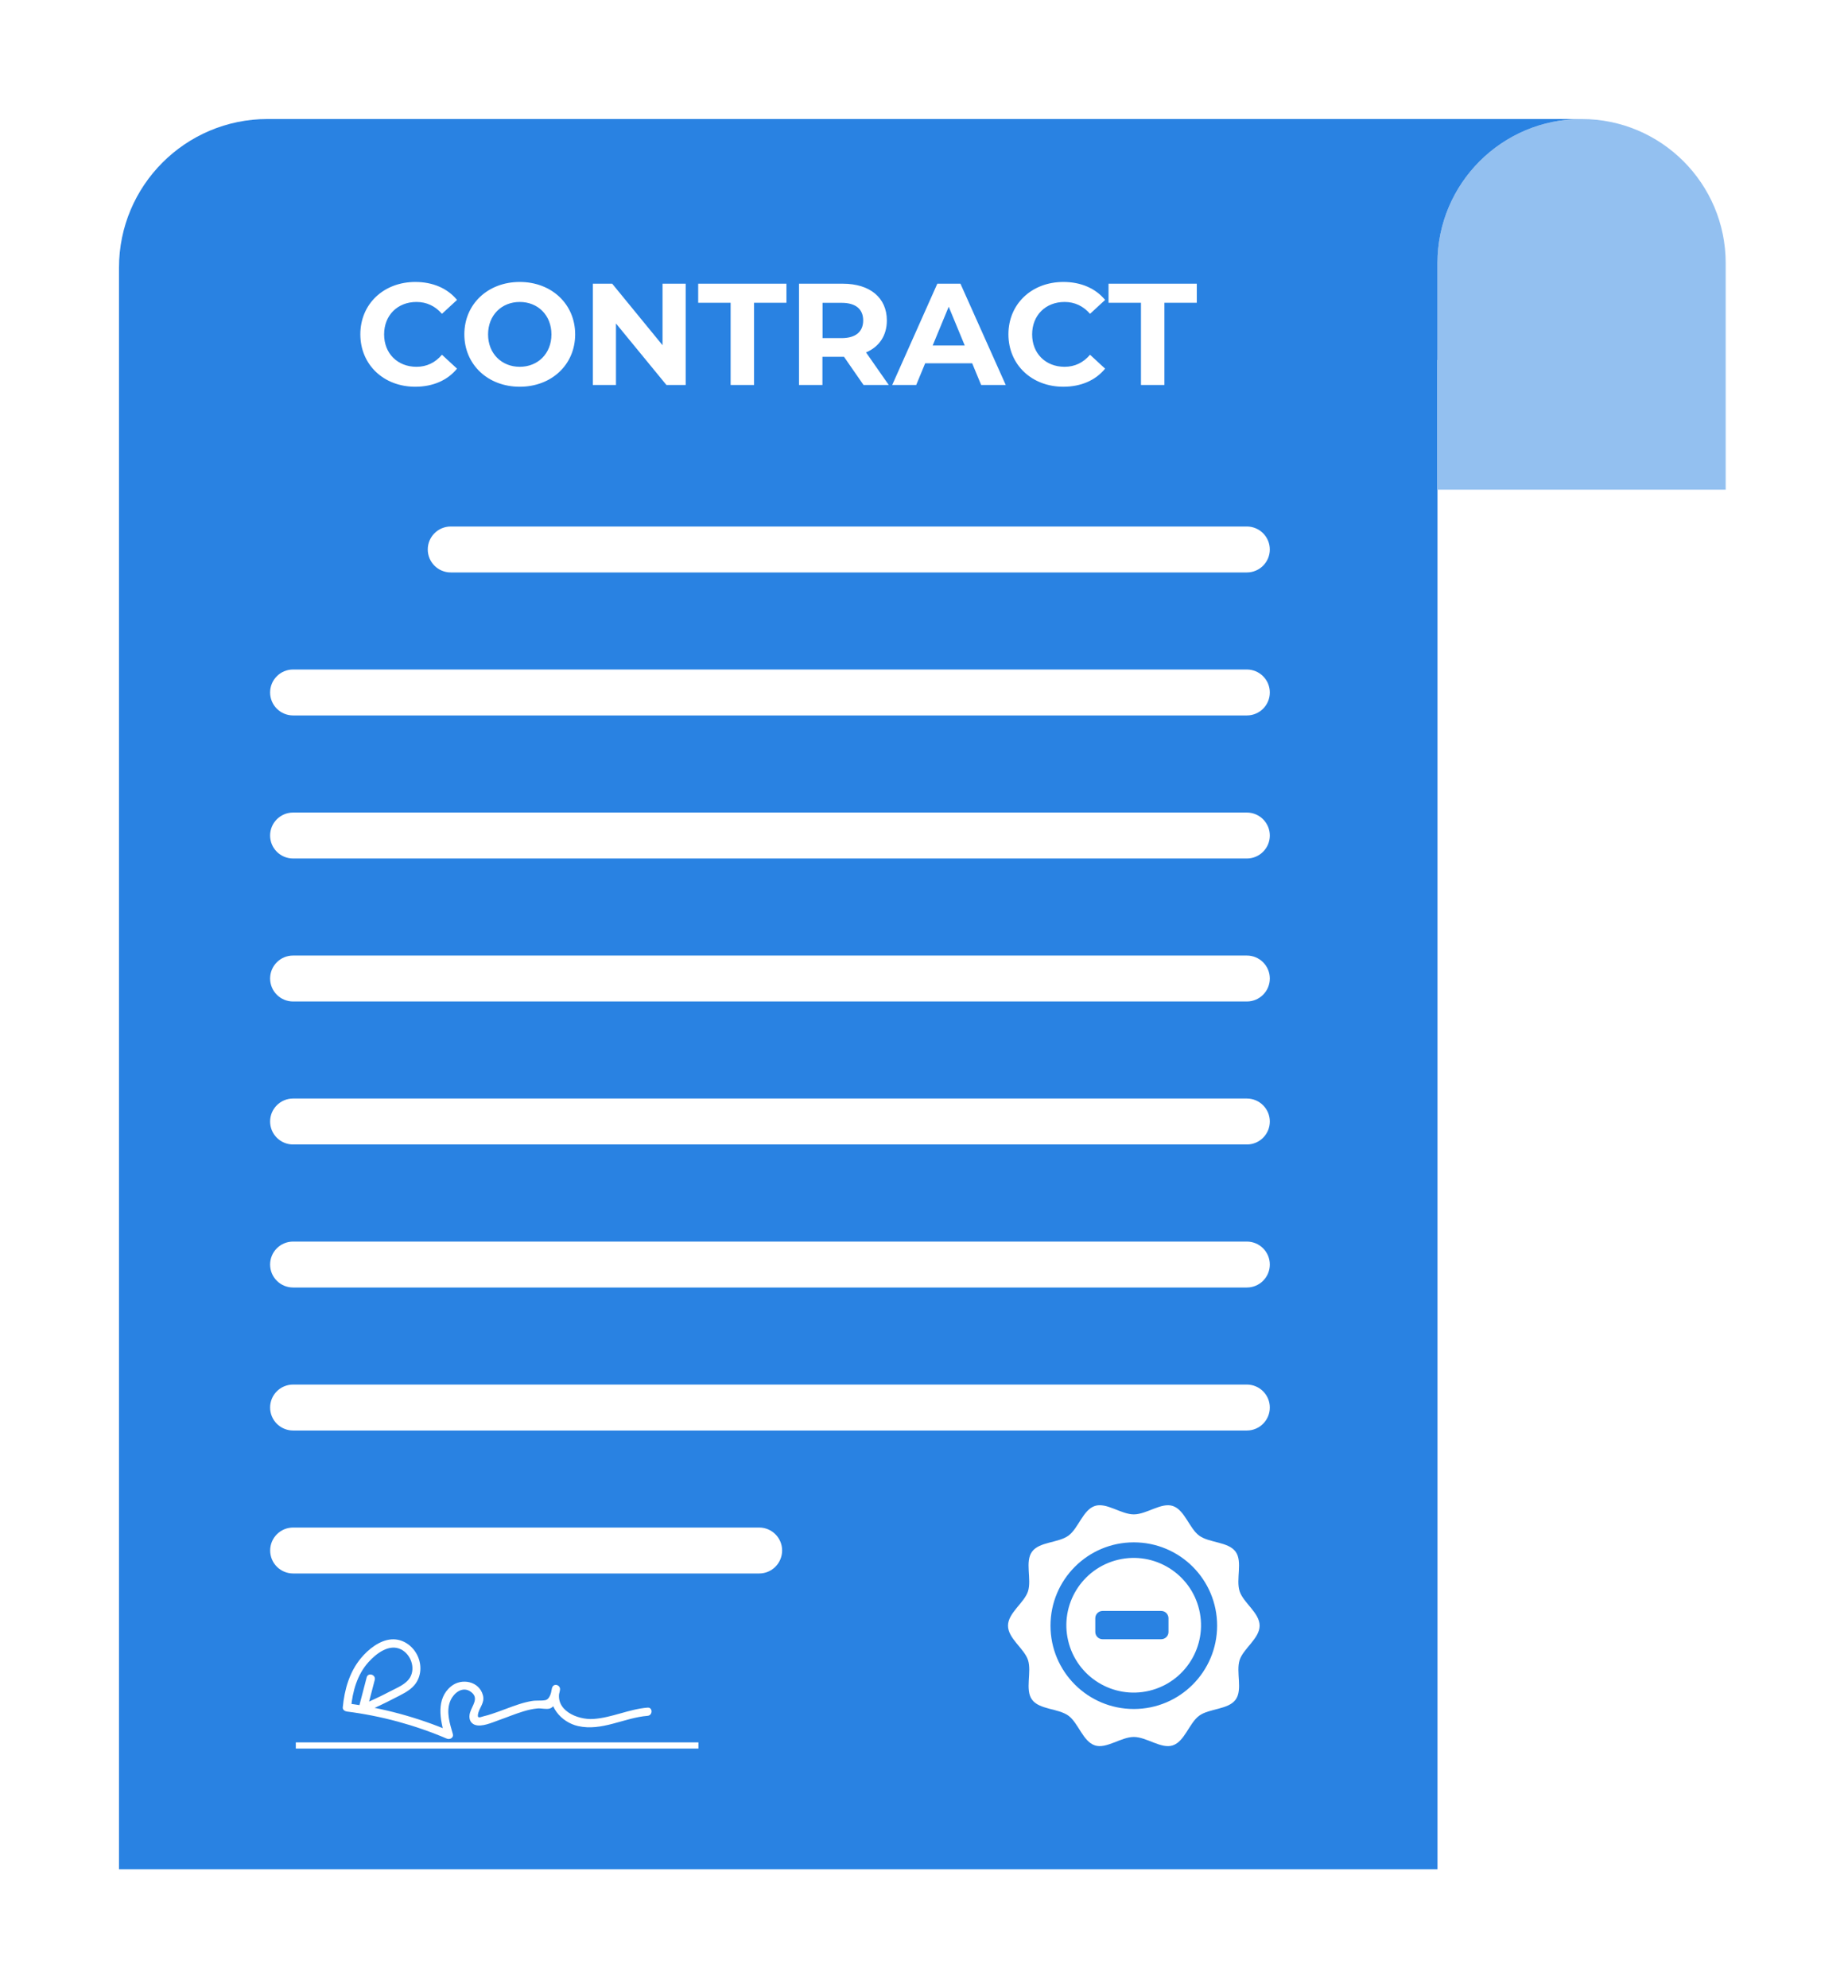 <svg width="264" height="284" viewBox="0 0 264 284" fill="none" xmlns="http://www.w3.org/2000/svg">
<g filter="url(#filter0_d_194_356)">
<path d="M225.945 7H205.355H194.899H38.229C26.502 7 17 16.502 17 28.229V257H205.355V41.427L212.872 38.37L225.945 7Z" fill="#2982E2"/>
<path d="M246.527 59.94H205.348V27.59C205.348 16.219 214.567 7 225.937 7C237.308 7 246.527 16.219 246.527 27.59V59.94Z" fill="white"/>
<path opacity="0.5" d="M246.527 59.94H205.348V27.59C205.348 16.219 214.567 7 225.937 7C237.308 7 246.527 16.219 246.527 27.59V59.94Z" fill="#2982E2"/>
<path d="M59.317 45.24C61.842 45.24 63.927 44.327 65.289 42.657L63.138 40.672C62.166 41.81 60.945 42.392 59.5 42.392C56.792 42.392 54.873 40.49 54.873 37.765C54.873 35.033 56.792 33.131 59.5 33.131C60.945 33.131 62.166 33.712 63.138 34.825L65.289 32.84C63.927 31.187 61.834 30.274 59.334 30.274C54.832 30.274 51.477 33.397 51.477 37.757C51.485 42.117 54.832 45.24 59.317 45.24ZM74.251 45.24C78.802 45.24 82.166 42.076 82.166 37.757C82.166 33.438 78.794 30.274 74.251 30.274C69.683 30.274 66.335 33.455 66.335 37.757C66.335 42.059 69.683 45.24 74.251 45.24ZM74.251 42.392C71.668 42.392 69.724 40.506 69.724 37.765C69.724 35.016 71.668 33.131 74.251 33.131C76.834 33.131 78.777 35.016 78.777 37.765C78.777 40.506 76.834 42.392 74.251 42.392ZM94.649 30.523V39.31L87.457 30.523H84.691V44.991H87.996V36.204L95.206 44.991H97.955V30.523H94.649ZM104.375 44.991H107.722V33.247H112.349V30.523H99.741V33.247H104.375V44.991ZM126.967 44.991L123.719 40.34C125.596 39.535 126.693 37.94 126.693 35.772C126.693 32.525 124.276 30.523 120.405 30.523H114.143V44.991H117.49V40.963H120.405H120.571L123.362 44.991H126.967ZM123.312 35.772C123.312 37.342 122.282 38.297 120.231 38.297H117.506V33.255H120.231C122.282 33.255 123.312 34.186 123.312 35.772ZM140.164 44.991H143.678L137.207 30.523H133.902L127.457 44.991H130.887L132.166 41.893H138.885L140.164 44.991ZM133.237 39.352L135.53 33.812L137.822 39.352H133.237ZM151.9 45.24C154.425 45.24 156.51 44.327 157.872 42.657L155.721 40.672C154.749 41.81 153.528 42.392 152.083 42.392C149.375 42.392 147.448 40.49 147.448 37.765C147.448 35.033 149.375 33.131 152.083 33.131C153.528 33.131 154.749 33.712 155.721 34.825L157.872 32.84C156.51 31.187 154.417 30.274 151.917 30.274C147.407 30.274 144.06 33.397 144.06 37.757C144.068 42.117 147.415 45.24 151.9 45.24ZM162.996 44.991H166.344V33.247H170.97V30.523H158.362V33.247H162.996V44.991Z" fill="white"/>
<path d="M178.128 71.766H64.39C62.58 71.766 61.109 70.296 61.109 68.486C61.109 66.675 62.58 65.205 64.39 65.205H178.119C179.93 65.205 181.4 66.675 181.4 68.486C181.4 70.296 179.93 71.766 178.128 71.766Z" fill="white"/>
<path d="M178.129 92.19H41.867C40.056 92.19 38.586 90.72 38.586 88.91C38.586 87.099 40.056 85.629 41.867 85.629H178.121C179.931 85.629 181.402 87.099 181.402 88.91C181.402 90.729 179.931 92.19 178.129 92.19Z" fill="white"/>
<path d="M178.129 112.624H41.867C40.056 112.624 38.586 111.154 38.586 109.343C38.586 107.533 40.056 106.062 41.867 106.062H178.121C179.931 106.062 181.402 107.533 181.402 109.343C181.402 111.154 179.931 112.624 178.129 112.624Z" fill="white"/>
<path d="M178.129 133.048H41.867C40.056 133.048 38.586 131.578 38.586 129.767C38.586 127.956 40.056 126.486 41.867 126.486H178.121C179.931 126.486 181.402 127.956 181.402 129.767C181.402 131.578 179.931 133.048 178.129 133.048Z" fill="white"/>
<path d="M178.129 153.472H41.867C40.056 153.472 38.586 152.002 38.586 150.191C38.586 148.38 40.056 146.91 41.867 146.91H178.121C179.931 146.91 181.402 148.38 181.402 150.191C181.402 152.01 179.931 153.472 178.129 153.472Z" fill="white"/>
<path d="M178.129 173.903H41.867C40.056 173.903 38.586 172.433 38.586 170.623C38.586 168.812 40.056 167.342 41.867 167.342H178.121C179.931 167.342 181.402 168.812 181.402 170.623C181.402 172.433 179.931 173.903 178.129 173.903Z" fill="white"/>
<path d="M178.129 194.327H41.867C40.056 194.327 38.586 192.857 38.586 191.046C38.586 189.236 40.056 187.766 41.867 187.766H178.121C179.931 187.766 181.402 189.236 181.402 191.046C181.402 192.857 179.931 194.327 178.129 194.327Z" fill="white"/>
<path d="M108.453 214.749H41.874C40.064 214.749 38.594 213.279 38.594 211.468C38.594 209.658 40.064 208.188 41.874 208.188H108.453C110.263 208.188 111.733 209.658 111.733 211.468C111.725 213.287 110.263 214.749 108.453 214.749Z" fill="white"/>
<path d="M179.947 222.205C179.947 220.378 177.63 218.941 177.09 217.296C176.533 215.585 177.546 213.06 176.517 211.64C175.47 210.203 172.754 210.394 171.317 209.348C169.897 208.31 169.241 205.66 167.53 205.104C165.885 204.572 163.801 206.308 161.973 206.308C160.146 206.308 158.07 204.564 156.417 205.104C154.706 205.66 154.058 208.31 152.63 209.348C151.193 210.394 148.477 210.203 147.43 211.64C146.392 213.06 147.405 215.585 146.857 217.296C146.326 218.941 144 220.386 144 222.205C144 224.032 146.317 225.469 146.857 227.114C147.414 228.825 146.4 231.35 147.43 232.77C148.477 234.207 151.193 234.016 152.63 235.062C154.05 236.1 154.706 238.75 156.417 239.306C158.061 239.838 160.146 238.102 161.973 238.102C163.801 238.102 165.877 239.846 167.53 239.306C169.241 238.75 169.889 236.1 171.317 235.062C172.754 234.016 175.47 234.207 176.517 232.77C177.555 231.35 176.542 228.825 177.09 227.114C177.621 225.469 179.947 224.032 179.947 222.205ZM161.973 234.107C155.404 234.107 150.071 228.783 150.071 222.205C150.071 215.635 155.395 210.303 161.973 210.303C168.551 210.303 173.875 215.627 173.875 222.205C173.867 228.783 168.543 234.107 161.973 234.107Z" fill="white"/>
<path d="M164.165 231.506C169.331 230.285 172.537 225.102 171.316 219.936C170.095 214.77 164.913 211.564 159.747 212.785C154.58 214.006 151.374 219.188 152.595 224.355C153.816 229.521 158.991 232.727 164.165 231.506Z" fill="white"/>
<path d="M165.879 224.143H157.515C156.934 224.143 156.469 223.669 156.469 223.096V221.144C156.469 220.563 156.942 220.098 157.515 220.098H165.879C166.46 220.098 166.926 220.571 166.926 221.144V223.096C166.934 223.677 166.46 224.143 165.879 224.143Z" fill="#2982E2"/>
<path d="M99.774 238.877H42.258V239.757H99.774V238.877Z" fill="white"/>
<path d="M52.381 229.592C52.007 231.029 51.633 232.458 51.26 233.895C51.118 234.434 51.666 234.75 52.123 234.559C53.544 233.961 54.939 233.305 56.301 232.591C57.306 232.067 58.461 231.577 59.208 230.689C60.205 229.493 60.296 227.823 59.623 226.444C58.942 225.049 57.514 224.052 55.936 224.16C54.225 224.277 52.605 225.589 51.559 226.851C49.906 228.845 49.208 231.345 48.967 233.878C48.934 234.218 49.266 234.426 49.557 234.468C54.465 235.091 59.275 236.395 63.826 238.338C64.266 238.521 64.847 238.213 64.69 237.674C64.266 236.228 63.743 234.601 64.266 233.114C64.698 231.901 66.035 230.738 67.289 231.669C68.485 232.566 67.439 233.596 67.14 234.65C66.941 235.356 67.098 236.104 67.854 236.37C68.826 236.71 70.296 236.046 71.201 235.722C72.389 235.307 73.552 234.816 74.756 234.451C75.412 234.252 76.093 234.086 76.783 234.027C77.323 233.978 78.02 234.185 78.527 234.044C79.407 233.787 79.873 232.167 79.997 231.395C80.113 230.664 79.092 230.34 78.868 231.087C78.103 233.637 80.163 235.996 82.572 236.544C85.994 237.316 89.166 235.348 92.514 235.082C93.261 235.024 93.269 233.853 92.514 233.911C89.856 234.119 87.414 235.356 84.764 235.531C82.472 235.68 79.133 234.268 79.989 231.395C79.615 231.295 79.233 231.187 78.859 231.087C78.768 231.685 78.569 232.723 77.887 232.848C77.289 232.956 76.617 232.856 75.994 232.964C74.715 233.172 73.494 233.637 72.281 234.086C71.608 234.335 70.944 234.592 70.263 234.808C69.906 234.924 69.532 235.049 69.166 235.124C68.776 235.207 68.195 235.547 68.269 234.966C68.394 233.928 69.291 233.305 68.992 232.15C68.46 230.132 65.952 229.642 64.449 230.863C62.248 232.64 62.871 235.647 63.56 237.989C63.851 237.765 64.133 237.549 64.424 237.325C59.665 235.298 54.698 233.953 49.565 233.297C49.764 233.496 49.956 233.687 50.155 233.886C50.371 231.569 51.035 229.194 52.63 227.424C53.726 226.204 55.595 224.733 57.298 225.597C58.676 226.295 59.374 228.205 58.593 229.576C58.012 230.589 56.716 231.071 55.736 231.586C54.374 232.3 52.979 232.956 51.559 233.554C51.849 233.778 52.132 233.994 52.422 234.218C52.796 232.782 53.17 231.353 53.544 229.916C53.693 229.177 52.572 228.861 52.381 229.592Z" fill="white"/>
</g>
<defs>
<filter id="filter0_d_194_356" x="0" y="0" width="263.527" height="284" filterUnits="userSpaceOnUse" color-interpolation-filters="sRGB">
<feFlood flood-opacity="0" result="BackgroundImageFix"/>
<feColorMatrix in="SourceAlpha" type="matrix" values="0 0 0 0 0 0 0 0 0 0 0 0 0 0 0 0 0 0 127 0" result="hardAlpha"/>
<feOffset dy="10"/>
<feGaussianBlur stdDeviation="8.5"/>
<feComposite in2="hardAlpha" operator="out"/>
<feColorMatrix type="matrix" values="0 0 0 0 0 0 0 0 0 0 0 0 0 0 0 0 0 0 0.04 0"/>
<feBlend mode="normal" in2="BackgroundImageFix" result="effect1_dropShadow_194_356"/>
<feBlend mode="normal" in="SourceGraphic" in2="effect1_dropShadow_194_356" result="shape"/>
</filter>
</defs>
</svg>